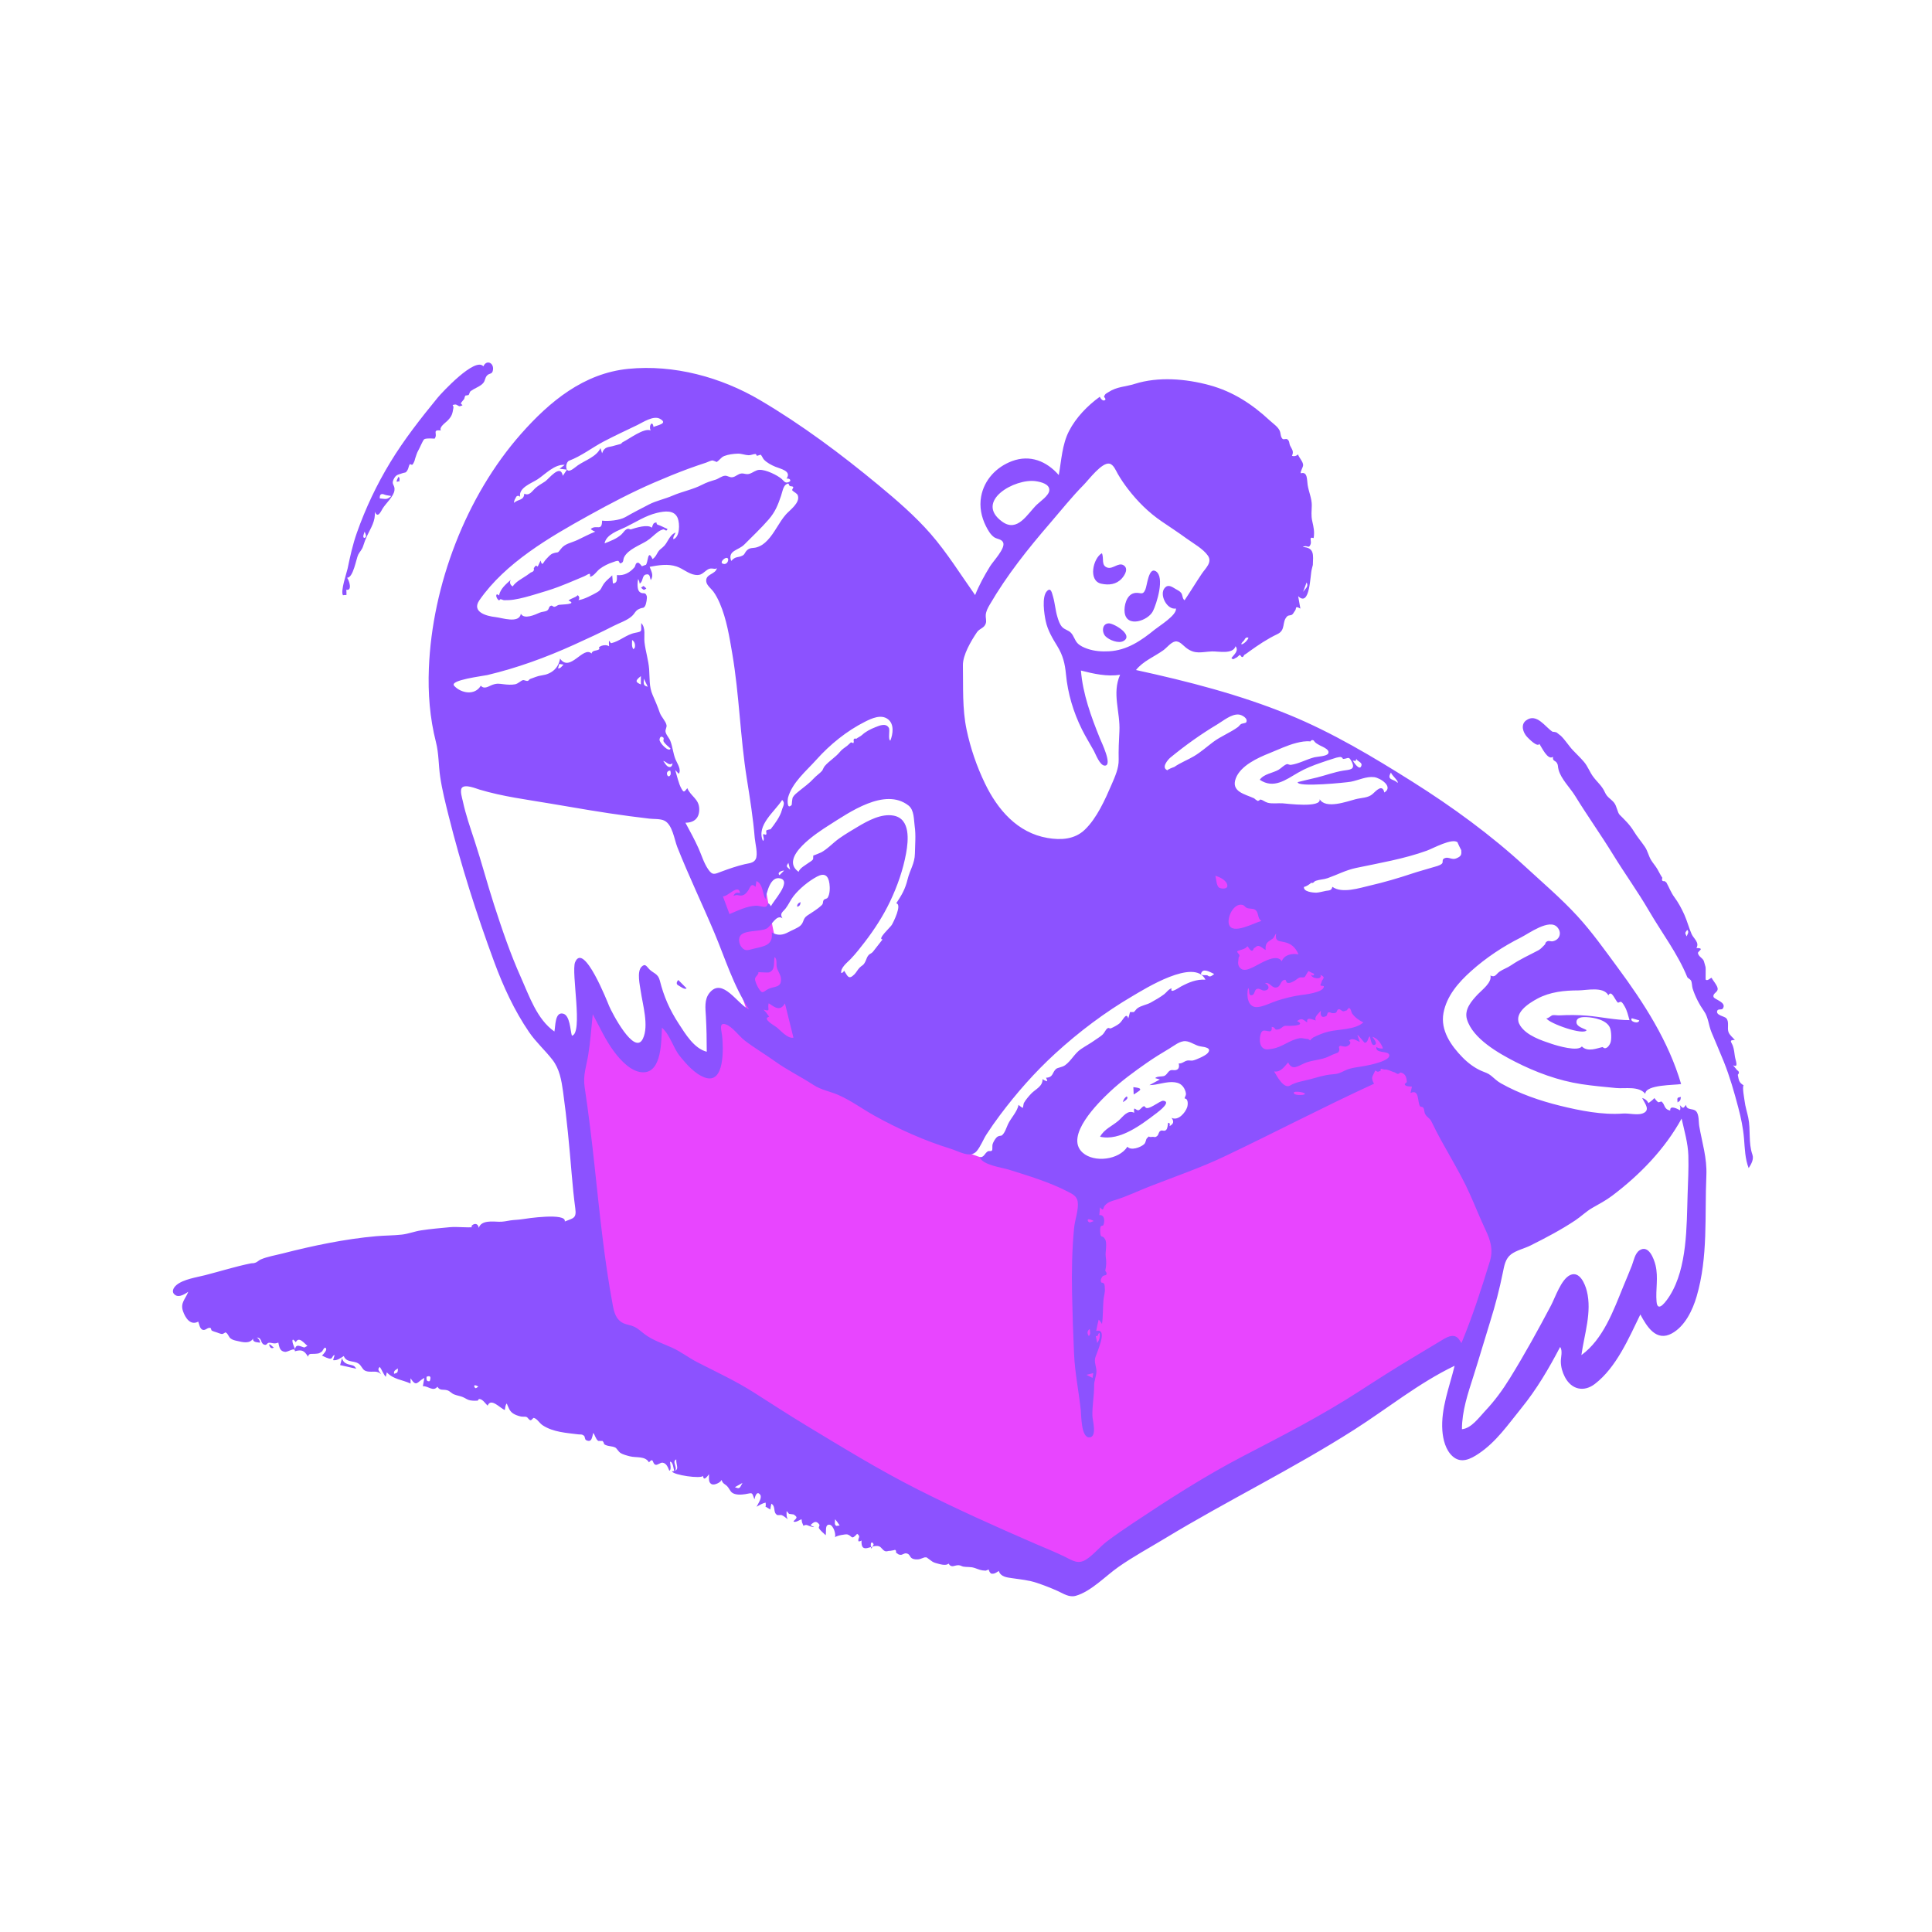<svg xmlns="http://www.w3.org/2000/svg" xmlns:xlink="http://www.w3.org/1999/xlink" version="1.1" width="1000" height="1000" viewBox="0 0 1000 1000" xml:space="preserve">
<desc>Created with Fabric.js 3.5.0</desc>
<defs>
</defs>
<rect x="0" y="0" width="100%" height="100%" fill="rgba(0,0,0,0)"/>
<g transform="matrix(0.981 0 0 0.981 498.574 506.46)" id="679286">
<g style="" vector-effect="non-scaling-stroke">
		<g transform="matrix(1 0 0 1 39.025 124.29)" id="Accent">
<path style="stroke: none; stroke-width: 1; stroke-dasharray: none; stroke-linecap: butt; stroke-dashoffset: 0; stroke-linejoin: miter; stroke-miterlimit: 4; is-custom-font: none; font-file-url: none; fill: rgb(232,69,255); fill-rule: evenodd; opacity: 1;" transform=" translate(-551.025, -508.29)" d="M 303.253 421.074 C 307.999 456.666 312.744 492.258 317.49 527.85 L 321.322 556.592 C 321.806 560.219 321.349 567.373 323.192 570.62 C 323.843 571.765 325.554 572.309 326.812 572.984 C 331.142 575.309 335.473 577.634 339.803 579.959 C 376.433 599.625 413.063 619.291 449.691 638.957 C 484.845 657.83 519.999 676.704 555.152 695.577 C 558.79 697.531 564.674 702.627 568.601 701.284 C 572.334 700.008 576.149 696.86 579.538 694.875 C 586.044 691.062 592.549 687.25 599.055 683.437 C 638.421 660.367 677.786 637.296 717.152 614.226 C 733.394 604.708 749.635 595.19 765.877 585.671 C 770.32 583.067 774.765 580.463 779.209 577.858 C 781.533 576.496 781.835 576.544 782.75 574.232 C 786.17 565.589 787.754 555.688 790.174 546.72 C 792.841 536.837 795.508 526.954 798.175 517.071 C 799.364 512.661 798.806 512.092 796.866 507.835 C 793.028 499.409 789.19 490.984 785.352 482.559 C 776.833 463.859 768.315 445.159 759.795 426.459 C 756.35 418.897 748.052 413.576 742.078 408.014 L 649.321 321.655 C 646.965 319.461 644.609 317.268 642.253 315.074 C 641.865 328.258 639.26 342.431 643.081 355.167 C 649.352 376.068 655.622 396.969 661.892 417.87 C 664.923 427.973 667.953 438.075 670.984 448.177 C 671.547 450.054 674.975 457.497 674.059 459.148 C 673.551 460.063 669.221 460.989 668.283 461.345 C 664.254 462.878 660.225 464.411 656.195 465.944 C 644.969 470.215 633.743 474.486 622.517 478.756 C 612.42 482.598 602.323 486.439 592.226 490.28 C 588.802 491.583 584.781 493.995 581.165 493.794 C 577.93 493.614 574.252 492.013 571.122 491.207 C 565.619 489.79 560.115 488.372 554.612 486.954 C 543.802 484.17 532.991 481.386 522.181 478.601 C 510.019 475.468 499.748 466.267 489.347 459.457 C 471.469 447.751 453.591 436.045 435.714 424.34 C 431.621 421.66 431.606 420.131 429.975 415.238 C 426.31 404.242 422.644 393.246 418.979 382.25 C 417.022 376.379 414.615 370.483 413.137 364.472 C 410.699 354.552 409.253 344.283 407.322 334.253 C 406.74 331.227 406.157 328.2 405.575 325.174 C 398.088 328.212 390.601 331.251 383.113 334.29 C 382.028 334.73 376.74 336.043 376.27 337.122 C 375.972 337.804 377.545 340.899 377.77 341.564 C 383.978 359.951 390.186 378.337 396.395 396.723 C 398.348 402.507 400.3 408.29 402.253 414.074 C 397.587 406.741 392.92 399.407 388.253 392.074 C 384.587 404.407 380.92 416.741 377.253 429.074 C 368.587 419.074 359.92 409.074 351.253 399.074 C 348.253 409.074 345.253 419.074 342.253 429.074 C 332.92 416.741 323.587 404.407 314.253 392.074 C 313.144 398.51 312.034 404.946 310.924 411.382 C 310.589 413.325 310.656 418.898 309.363 420.436 C 308.298 421.702 305.232 421.074 303.253 421.074" stroke-linecap="round"/>
</g>
		<g transform="matrix(1 0 0 1 -12.435 1.917)" id="ink-shape">
<path style="stroke: none; stroke-width: 1; stroke-dasharray: none; stroke-linecap: butt; stroke-dashoffset: 0; stroke-linejoin: miter; stroke-miterlimit: 4; is-custom-font: none; font-file-url: none; fill: rgb(140,82,255); fill-rule: evenodd; opacity: 1;" transform=" translate(-404.565, -326.917)" d="M 799.187 439.01 C 798.662 455.764 799.026 477.513 789.857 492.244 C 788.377 494.621 783.364 502.027 782.804 495.512 C 782.255 489.116 783.829 482.782 782.27 476.312 C 781.436 472.85 778.631 465.288 773.836 468.415 C 771.393 470.009 770.749 473.944 769.793 476.428 C 768.379 480.103 766.795 483.72 765.306 487.367 C 760.106 500.098 754.718 515.291 743.159 523.716 C 744.672 512.738 748.795 501.016 746.023 489.919 C 745.079 486.137 742.217 479.231 737.29 481.447 C 732.488 483.606 729.376 493.24 727.11 497.53 C 720.239 510.537 713.212 523.299 705.477 535.82 C 701.586 542.118 697.384 547.874 692.293 553.261 C 689.11 556.631 685.141 562.326 680.124 562.828 C 680.124 553.225 683.284 543.947 686.169 534.904 C 689.272 525.18 692.101 515.373 695.147 505.631 C 697.789 497.18 699.958 488.794 701.717 480.128 C 702.446 476.544 703.022 472.833 706.077 470.518 C 708.823 468.438 713.161 467.448 716.223 465.919 C 724.263 461.902 732.532 457.568 740.001 452.575 C 743.068 450.525 745.708 447.877 748.919 446.038 C 752.578 443.943 755.994 442.18 759.379 439.627 C 773.985 428.61 787.152 415.058 796.024 398.926 C 797.464 405.407 799.372 411.74 799.583 418.421 C 799.798 425.271 799.402 432.164 799.187 439.01 M 678.978 516.019 C 676.642 512.074 673.083 513.69 669.947 515.592 C 665.081 518.543 660.202 521.473 655.311 524.387 C 645.358 530.317 635.589 536.557 625.865 542.853 C 606.07 555.666 585.585 566.153 564.716 576.999 C 544.546 587.48 525.173 599.953 506.275 612.561 C 501.733 615.591 497.223 618.692 492.862 621.978 C 488.991 624.895 485.895 628.991 481.82 631.588 C 477.576 634.292 474.659 632.098 470.6 630.104 C 465.524 627.61 460.234 625.52 455.045 623.271 C 434.106 614.193 413.107 604.77 392.738 594.466 C 372.492 584.226 353.309 572.426 333.91 560.707 C 324.671 555.126 315.59 549.191 306.477 543.405 C 296.779 537.248 286.738 532.636 276.565 527.401 C 272.064 525.084 268.077 521.939 263.454 519.833 C 258.594 517.62 253.46 516.032 249.108 512.839 C 247.157 511.407 245.511 509.696 243.281 508.683 C 241.45 507.852 239.372 507.712 237.564 506.829 C 233.886 505.033 232.833 501.388 232.121 497.597 C 227.54 473.26 225.105 448.249 222.45 423.641 C 220.958 409.803 219.293 396.019 217.231 382.254 C 216.301 376.048 218.171 371.24 219.153 365.203 C 220.299 358.152 220.752 350.953 221.52 343.854 C 225.144 350.568 228.278 357.614 232.889 363.741 C 236.288 368.256 242.094 374.659 248.353 374.508 C 258.081 374.273 257.636 357.588 258.028 350.965 C 262.459 354.92 263.803 361.363 267.481 365.957 C 270.839 370.151 275.409 375.355 280.566 377.233 C 291.424 381.188 290.379 361.033 289.782 355.317 C 289.482 352.45 287.863 347.914 291.704 349.221 C 295.241 350.425 298.683 355.416 301.656 357.705 C 306.795 361.663 312.432 364.952 317.704 368.73 C 324.245 373.418 331.303 376.806 337.972 381.172 C 342.143 383.903 346.693 384.516 351.24 386.524 C 357.902 389.467 363.787 393.853 370.128 397.381 C 382.685 404.364 396.615 410.626 410.35 414.836 C 414.794 416.198 420.716 420.038 424.087 416.092 C 426.163 413.664 427.527 409.955 429.289 407.233 C 431.518 403.787 433.885 400.432 436.343 397.145 C 445.081 385.464 454.778 374.434 465.547 364.582 C 478.076 353.121 491.776 342.807 506.43 334.217 C 512.726 330.526 539.016 313.983 544.795 325.626 C 540.046 325.33 535.93 327.067 531.869 329.242 C 530.878 329.773 525.767 333.423 526.963 330.206 C 525.478 330.484 524.176 332.42 523.052 333.281 C 521.109 334.769 518.162 336.487 515.912 337.719 C 513.688 338.936 510.94 339.234 508.913 340.71 C 508.173 341.249 507.724 342.123 507.018 342.706 L 504.994 342.722 C 504.691 343.843 504.388 344.963 504.085 346.084 C 502.941 342.417 501.309 347.186 499.398 348.735 C 498.249 349.666 496.43 350.625 495.077 351.226 C 494.066 351.675 493.91 350.631 492.928 351.425 C 492.056 352.13 491.5 353.683 490.562 354.567 C 489.411 355.649 487.938 356.49 486.655 357.414 C 484.197 359.184 481.597 360.574 479.107 362.252 C 475.757 364.51 474 368.393 470.748 370.754 C 469.207 371.872 466.814 372.003 465.98 372.719 C 463.889 374.517 464.578 377.241 460.678 377.361 C 461.033 377.929 461.246 378.545 461.319 379.21 C 460.39 379.05 459.564 378.665 458.841 378.054 C 459.003 381.944 455.178 383.333 452.885 385.728 C 451.563 387.108 449.916 389.049 448.984 390.71 C 448.829 390.988 448.533 393.205 448.469 393.235 C 448.115 393.405 445.96 391.512 446.164 391.67 C 445.563 395.264 442.085 398.662 440.562 401.989 C 439.76 403.742 438.945 406.56 437.364 407.793 C 436.934 408.128 435.611 407.778 434.518 408.943 C 433.716 409.797 432.791 411.376 432.465 412.509 C 432.248 413.266 432.509 415.224 432.197 415.678 C 431.625 416.508 430.735 415.674 429.839 416.288 C 428.183 417.422 428.141 419.194 425.718 419.427 C 427.388 423.485 437.472 424.736 441.137 425.89 C 451.502 429.152 462.376 432.41 472.065 437.406 C 474.571 438.698 476.942 439.763 477.386 442.74 C 478.005 446.882 475.894 452.39 475.491 456.574 C 474.4 467.873 474.177 479.505 474.405 490.852 C 474.621 501.6 474.969 512.449 475.47 523.184 C 475.934 533.137 477.941 542.893 479.024 552.776 C 479.321 555.489 479.123 567.721 483.787 567.105 C 487.681 566.591 485.222 558.236 485.149 555.841 C 484.986 550.54 486.102 545.128 486.055 539.78 C 486.033 537.209 487.157 534.994 487.265 532.534 C 487.372 530.103 486.164 528.182 486.526 525.662 C 486.874 523.244 494.022 509.336 487.157 510.965 C 487.559 508.977 487.911 506.972 488.442 505.013 C 489.176 505.673 489.768 506.444 490.214 507.324 C 490.825 503.052 490.621 498.788 491 494.514 C 491.17 492.577 491.955 490.456 491.687 488.504 C 491.738 487.695 491.635 486.901 491.379 486.123 C 490.957 485.676 490.434 485.441 489.813 485.418 C 489.486 484.349 489.402 484.055 489.982 483.006 C 490.231 482.295 490.725 481.851 491.464 481.675 C 492.872 481.508 493.033 480.699 491.946 479.248 C 492.513 476.384 492.586 474.576 492.177 471.718 C 491.833 469.317 493.098 464.668 491.809 462.53 C 490.304 460.031 489.556 462.455 489.276 458.991 C 489.216 458.258 489.168 456.73 489.463 455.999 C 489.786 455.203 490.757 455.529 490.881 455.246 C 491.724 453.321 491.78 449.531 488.797 449.86 C 488.914 448.485 489.031 447.11 489.147 445.735 C 491.302 448.216 490.549 446.116 491.771 444.737 C 493.417 442.879 495.027 442.559 497.38 441.824 C 503.651 439.868 509.693 436.925 515.821 434.537 C 528.797 429.48 542.014 424.965 554.61 418.989 C 581.103 406.418 607.07 392.775 633.725 380.536 C 631.821 377.002 633.005 376.83 634.397 373.512 C 636.255 374.802 635.864 373.902 637.186 373.823 C 637.066 372.716 637.41 372.382 638.218 372.821 C 638.861 373.018 639.52 373.088 640.196 373.03 C 641.846 373.313 643.194 374.221 644.694 374.566 C 645.186 374.929 645.727 375.201 646.317 375.384 C 646.847 375.263 647.299 375.001 647.673 374.597 C 650.101 375.047 650.919 376.876 651.026 379.524 C 651.044 379.985 649.634 380.457 650.038 381.076 C 650.743 382.158 652.641 381.9 653.727 382.038 C 653.489 383.162 653.251 384.285 653.014 385.408 C 657.779 383.209 656.536 390.092 657.981 392.353 C 658.384 392.984 659.281 392.48 659.748 393.211 C 660.356 394.165 660.173 395.516 660.692 396.466 C 661.865 398.615 663.039 398.354 664.208 400.815 C 670.317 413.664 678.444 425.635 684.308 438.76 C 687.1 445.007 689.618 451.361 692.533 457.553 C 695.215 463.252 696.748 468.097 694.836 474.32 C 690.402 488.757 685.66 503.457 679.849 517.402 C 679.559 516.941 679.269 516.48 678.978 516.019 M 369.685 623.781 C 369.269 624.489 368.853 625.197 368.437 625.906 C 367.513 620.591 369.975 623.056 369.685 623.781 M 350.127 613.829 C 348.794 613.43 349.37 611.253 349.413 610.322 C 350.256 611.373 351.083 612.444 351.785 613.598 C 351.232 613.675 350.679 613.752 350.127 613.829 M 296.524 593.397 C 297.924 592.612 298.931 592.048 300.518 591.158 C 298.905 594.302 298.905 594.302 296.524 593.397 M 212.195 316.46 C 210.056 321.71 216.578 354.126 210.506 355.184 C 209.635 352.339 209.526 344.505 205.921 343.57 C 201.448 342.409 201.889 350.474 201.278 352.968 C 192.095 346.579 188.016 334.241 183.629 324.463 C 178.037 312 173.637 299.037 169.435 286.051 C 165.842 274.948 162.871 263.649 159.24 252.564 C 156.959 245.602 154.5 238.623 152.966 231.447 C 152.633 229.888 151.322 225.935 152.436 224.453 C 154.055 222.298 159.883 224.766 161.761 225.332 C 173.944 228.998 186.582 230.576 199.099 232.706 C 213.006 235.071 226.882 237.516 240.873 239.35 C 244.369 239.808 247.867 240.242 251.367 240.664 C 253.637 240.938 257.073 240.664 259.229 241.682 C 263.593 243.741 264.522 251.621 266.143 255.709 C 272.19 270.961 279.307 285.731 285.674 300.845 C 291.41 314.46 295.758 328.945 304.003 341.342 C 297.854 338.616 290.061 324.204 283.19 332.511 C 280.236 336.083 280.981 340.789 281.217 345.064 C 281.559 351.244 281.666 357.47 281.666 363.66 C 274.942 361.913 270.424 354.28 266.894 348.873 C 262.072 341.488 259.035 334.529 256.9 326.063 C 255.975 322.397 253.523 322.306 251.344 320.112 C 249.944 318.702 249.24 316.802 247.232 318.853 C 244.708 321.431 246.387 328.57 246.823 331.614 C 247.858 338.857 251.253 350.004 247.953 356.81 C 243.499 365.995 231.564 342.884 230.166 339.546 C 229.455 337.847 216.757 305.262 212.195 316.46 M 203.857 159.05 C 204.609 159.165 205.36 159.28 206.112 159.395 C 205.506 159.93 204.245 161.806 203.215 161.31 C 203.429 160.557 203.643 159.804 203.857 159.05 M 243.687 150.503 C 243.452 150.762 243.215 151.02 242.979 151.279 C 241.901 149.931 242.283 147.966 242.283 146.407 C 243.708 147.268 244.056 148.99 243.687 150.503 M 246.906 165.459 L 246.906 169.865 C 243.92 168.571 243.861 167.903 246.906 165.459 M 250.532 171.061 C 248.44 170.487 248.19 170.024 248.484 166.809 C 249.351 168.61 249.922 169.797 250.532 171.061 M 262.574 203.691 C 261.697 205.947 256.572 200.571 256.76 198.962 C 256.939 197.427 257.726 196.969 258.812 197.956 C 259.171 198.283 258.638 199.464 258.867 199.874 C 259.694 201.358 261.361 202.572 262.574 203.691 M 262.631 217.283 C 261.347 220.489 259.058 215.44 262.413 215.302 C 262.633 215.947 262.706 216.607 262.631 217.283 M 260.14 212.228 C 259.643 211.565 259.16 210.893 258.691 210.209 C 260.419 210.558 261.791 213.076 263.614 211.396 C 263.398 213.958 261.578 214.029 260.14 212.228 M 148.395 170.584 C 145.616 167.551 163.737 165.422 165.923 164.901 C 181.787 161.118 196.765 155.644 211.598 148.927 C 218.674 145.723 225.714 142.48 232.624 138.928 C 235.608 137.395 239.698 136.095 242.19 133.793 C 243.969 132.15 243.898 130.907 246.21 129.928 C 248.173 129.099 248.271 129.882 249.17 128.382 C 249.71 127.482 250.321 124.184 250.005 123.208 C 249.144 120.545 247.871 122.704 246.084 120.869 C 244.797 119.546 245.109 115.784 245.46 114.226 C 245.916 114.968 246.178 115.774 246.248 116.642 C 248.187 115.686 247.405 112.403 249.526 111.865 C 251.761 111.299 251.53 113.04 252.113 114.82 C 253.802 112.34 252.448 110.225 251.534 107.803 C 256.181 106.933 261.174 106.09 265.78 107.636 C 269.111 108.753 271.962 111.5 275.479 112.031 C 278.923 112.55 279.585 110.917 282.124 109.26 C 284.185 107.915 285.955 109.499 287.016 108.483 C 286.362 111.913 280.739 111.444 281.431 115.73 C 281.743 117.659 284.107 119.392 285.183 120.893 C 286.534 122.777 287.611 124.86 288.531 126.983 C 292.11 135.241 293.64 144.824 295.142 153.655 C 298.848 175.453 299.317 197.681 302.803 219.549 C 304.464 229.965 306.129 240.387 306.992 250.905 C 307.208 253.535 308.814 259.5 307.5 262.03 C 306.389 264.166 303.917 264.172 301.747 264.689 C 297.501 265.698 293.514 267.069 289.441 268.588 C 285.79 269.949 284.729 270.784 282.385 267.349 C 280.118 264.025 278.997 260.063 277.375 256.419 C 275.309 251.776 272.813 247.296 270.417 242.817 C 275.124 242.817 277.833 240.276 277.708 235.493 C 277.572 230.195 273.215 228.938 271.419 224.584 C 269.672 226.853 269.525 226.917 268.28 224.763 C 266.856 222.3 265.895 217.793 265.024 214.999 C 265.647 215.664 266.27 216.329 266.893 216.993 C 268.464 214.831 266.003 211.423 265.18 209.387 C 263.91 206.243 263.686 202.844 262.481 199.709 C 261.824 197.998 260.302 196.651 259.929 194.866 C 259.68 193.671 260.678 192.534 260.441 191.321 C 260.029 189.209 257.64 186.943 256.897 184.795 C 255.754 181.491 254.513 178.582 253.095 175.363 C 251.176 171.006 251.622 166.434 251.271 161.797 C 250.907 156.989 249.367 152.389 248.823 147.602 C 248.447 144.295 249.624 140.131 247.122 137.482 C 246.829 141.885 248.091 141.817 243.954 142.609 C 239.244 143.51 235.828 147.019 231.375 148.066 C 230.457 148.282 229.788 144.272 230.146 149.742 C 228.01 148.165 223.451 150.123 225.152 151.059 C 223.863 152.438 221.324 151.484 220.9 153.55 C 216.519 149.291 209.494 163.788 204.277 156.226 C 203.416 161.351 199.705 164.381 194.723 165.059 C 192.218 165.399 190.674 166.234 188.451 166.985 C 188 167.136 187.834 167.785 187.3 167.96 C 186.484 168.226 185.286 167.423 184.698 167.579 C 183.501 167.897 182.17 169.472 180.499 169.785 C 178.583 170.144 176.493 169.979 174.575 169.757 C 172.177 169.479 171.122 169.195 168.774 169.985 C 166.662 170.696 164.4 172.687 162.44 170.519 C 159.361 175.846 152.02 174.544 148.395 170.584 M 290.739 106.301 C 288.409 106.022 290.027 104.018 291.106 103.416 C 294.038 101.782 293.255 106.603 290.739 106.301 M 161.719 125.417 C 175.395 105.687 198.787 92.131 219.369 80.725 C 230.611 74.495 242.086 68.456 253.89 63.357 C 259.759 60.823 265.696 58.387 271.689 56.161 C 274.889 54.972 278.128 53.891 281.369 52.815 C 282.265 52.518 283.895 51.606 284.833 51.695 C 284.671 51.679 287.164 52.357 286.674 52.57 C 288.28 51.871 289.044 50.048 290.932 49.319 C 293.054 48.499 295.757 48.16 298.03 48.086 C 300.041 48.02 301.782 48.851 303.698 48.916 C 304.957 48.958 306.027 48.36 307.26 48.272 C 307.891 48.228 307.835 49.172 308.215 49.227 C 308.38 49.251 310.06 48.62 310.076 48.631 C 310.688 49.024 311.23 50.558 311.783 51.157 C 313.369 52.875 315.697 54.072 317.812 54.976 C 320.386 56.076 326.665 57.182 323.755 61.252 C 325.822 60.955 326.784 62.823 324.196 63.296 C 322.794 63.553 322.195 62.269 321.154 61.393 C 318.749 59.373 312.911 56.497 309.447 56.627 C 307.498 56.7 305.992 58.179 304.195 58.716 C 302.426 59.244 301.55 58.425 299.998 58.555 C 298.184 58.706 297.016 60.241 295.287 60.514 C 293.668 60.77 292.766 59.666 291.319 59.743 C 289.599 59.834 287.933 61.328 286.291 61.83 C 283.679 62.628 281.761 63.172 279.211 64.495 C 274.269 67.06 268.75 68.034 263.657 70.242 C 259.585 72.007 254.968 72.936 251.2 74.888 C 247.01 77.057 242.801 79.218 238.698 81.575 C 235.734 83.278 229.708 83.864 226.44 83.431 C 226.393 89.449 223.431 85.23 220.446 87.866 C 221.152 88.489 221.954 88.947 222.849 89.24 C 219.614 90.532 216.624 92.14 213.49 93.625 C 210.251 95.161 206.795 95.499 204.667 98.404 C 202.707 101.081 203.371 99.7 200.446 100.754 C 199.104 101.238 197.937 102.714 196.97 103.705 C 195.308 105.409 194.94 107.989 193.991 104.487 C 193.714 104.914 192.624 107.633 192.412 107.702 C 191.223 106.44 191.052 107.936 190.387 108.471 C 190.737 109.634 190.237 110.396 188.887 110.757 C 188.204 111.265 187.512 111.763 186.813 112.25 C 184.277 114.009 181.049 115.518 179.263 118.139 C 177.946 117.362 177.458 116.021 178.26 114.652 C 175.743 116.972 172.74 119.355 172.059 122.926 C 171.746 122.624 171.381 122.406 170.967 122.272 C 169.945 122.962 171.276 125.018 171.924 125.481 C 174.75 124.383 171.218 124.781 173.117 124.958 C 173.658 125.008 174.214 125.413 174.811 125.42 C 176.562 125.443 178.207 125.359 179.943 125.092 C 183.771 124.502 187.533 123.403 191.239 122.301 C 195.275 121.101 199.312 119.903 203.259 118.431 C 206.509 117.219 209.705 115.868 212.9 114.522 C 214.176 113.984 215.451 113.439 216.729 112.905 C 219.156 111.891 220.436 110.225 220.097 113.079 C 222.03 112.758 223.705 110.026 225.189 108.911 C 227.277 107.344 229.625 106.175 232.099 105.375 C 233.101 105.051 233.837 104.639 234.873 104.636 C 235.381 104.635 235.685 106.067 236.005 105.989 C 238.225 105.451 237.213 104.221 238.211 102.449 C 240.394 98.576 246.274 96.434 249.885 94.234 C 252.177 92.837 253.804 90.958 255.92 89.411 C 256.91 88.688 257.629 88.368 258.666 88.062 C 259.46 87.827 260.434 89.651 260.949 87.818 C 259.102 87.063 257.579 86.132 255.802 85.581 C 254.545 85.19 256.053 83.853 254.061 84.649 C 253.261 84.969 252.986 86.517 252.692 87.165 C 250.467 85.178 244.211 87.237 241.571 88.069 C 241.389 88.126 240.574 87.696 240.19 87.722 C 238.666 87.824 237.605 89.875 236.602 90.759 C 233.935 93.108 231.042 94.09 227.758 95.431 C 228.632 90.656 235.055 88.7 238.804 86.871 C 244.284 84.197 249.386 80.784 255.386 79.346 C 259.382 78.387 264.677 77.616 266.403 82.262 C 267.436 85.047 267.566 91.966 264.071 93.251 C 263.702 91.951 264.884 90.84 265.24 89.712 C 261.761 91.04 261.188 95.219 258.546 97.4 C 257.061 98.625 256.53 99.018 255.812 100.202 C 255.099 101.378 254.757 102.475 253.086 103.726 C 250.355 97.925 250.817 105.871 249.432 106.868 C 249.989 106.467 247.175 107.638 247.511 107.514 C 247.381 107.562 246.155 105.576 245.36 105.618 C 243.913 105.694 244.191 107.287 243.494 108.089 C 241.131 110.803 238.078 112.583 234.275 112.156 C 234.186 114.087 234.782 116.394 232.145 116.57 L 231.799 112.289 C 230.364 113.741 228.475 115.12 227.307 116.801 C 225.978 118.714 226.12 119.892 223.915 121.167 C 221.611 122.5 216.709 125.126 213.967 125.353 C 214.645 124.391 214.525 123.522 213.609 122.748 C 212.23 124.17 210.194 124.31 208.726 125.594 C 213.822 127.723 204.811 127.613 203.668 127.854 C 202.903 128.016 202.235 128.713 201.46 128.87 C 200.431 129.079 200.298 127.997 199.412 128.34 C 198.116 128.842 198.642 130.259 197.286 130.971 C 196.312 131.483 194.66 131.476 193.561 131.962 C 190.942 133.122 185.363 135.691 183.593 132.575 C 182.696 137.921 173.535 134.667 170.144 134.307 C 165.5 133.814 157.411 131.634 161.719 125.417 M 181.225 70.719 C 181.882 70.158 182.54 70.199 183.198 70.843 C 182.282 66.005 189.367 63.656 192.458 61.599 C 196.558 58.871 201.384 53.578 206.749 53.997 C 205.834 54.675 204.921 55.353 204.007 56.031 C 205.312 56.2 206.616 56.369 207.919 56.538 C 207.184 57.618 206.448 58.697 205.711 59.776 C 204.507 53.14 198.225 61.518 196.407 62.739 C 194.576 63.968 192.75 64.884 191.123 66.383 C 189.511 67.868 188.056 70.542 185.391 69.206 C 185.148 72.996 182.101 71.968 179.994 74.067 C 179.906 72.75 180.66 71.819 181.225 70.719 M 209.059 51.8 C 215.544 49.371 221.19 44.88 227.301 41.672 C 233.138 38.607 239.093 35.855 245.027 32.996 C 248.037 31.545 253.551 27.793 256.992 29.705 C 261.635 32.287 255.243 33.12 253.583 34.014 C 252.969 30.038 250.818 33.64 252.103 35.852 C 248.56 34.322 240.833 40.308 237.453 41.959 C 236.688 42.333 237.031 42.549 236.161 42.989 C 235.947 43.097 233.729 43.602 233.094 43.815 C 229.912 44.88 227.815 44.034 226.444 47.875 C 226.157 46.971 225.87 46.066 225.583 45.161 C 223.591 49.634 217.536 51.592 213.664 54.237 C 212.666 54.919 209.816 57.564 208.55 57.017 C 206.788 56.255 207.495 52.385 209.059 51.8 M 326.046 65.286 C 328.784 65.467 326.144 66.744 326.896 67.588 C 326.811 67.493 328.545 68.972 328.318 68.566 C 328.624 69.112 329.359 69.092 329.735 70.202 C 331.03 74.019 325.375 77.963 323.468 80.129 C 319.76 84.342 317.617 89.677 313.753 93.755 C 312.008 95.597 310.272 96.869 307.853 97.556 C 306.16 98.037 304.369 97.522 302.813 99.15 C 301.56 100.461 301.844 101.206 300.459 101.903 C 298.019 103.132 296.944 102.054 294.57 104.71 C 292.527 99.156 298.397 99.165 301.46 96.061 C 305.688 91.776 310.321 87.453 314.286 82.869 C 317.808 78.796 319.219 75.225 320.891 70.277 C 321.418 68.717 321.992 65.372 323.445 64.393 C 325.708 62.869 324.35 65.173 326.046 65.286 M 339.51 209.566 C 346.691 201.534 355.599 194.322 365.255 189.484 C 368.706 187.754 373.619 185.484 377.196 188.147 C 380.704 190.757 379.949 195.964 378.535 199.506 C 377.18 198.974 378.459 193.996 377.756 192.766 C 376.222 190.082 372.912 191.507 370.66 192.407 C 368.022 193.461 365.668 194.625 363.579 196.538 C 362.731 197.313 361.108 198.008 360.565 198.541 C 359.749 198.202 359.268 198.449 359.124 199.281 C 359.292 199.791 359.272 200.293 359.063 200.787 C 358.944 200.944 357.883 200.3 357.732 200.429 C 357.044 201.018 356.4 201.711 355.723 202.258 C 354.364 203.357 353.208 203.877 351.957 205.409 C 349.541 208.37 346.345 210.105 343.918 212.926 C 343.37 213.564 342.713 215.199 342.59 215.342 C 341.363 216.774 339.544 217.907 338.16 219.423 C 335.767 222.042 333.212 223.8 330.451 226.046 C 329.262 227.012 327.875 228.053 327.084 229.397 C 326.724 230.01 326.521 233.37 326.508 233.384 C 323.8 236.352 324.327 230.386 324.531 229.638 C 326.73 221.589 334.165 215.546 339.51 209.566 M 324.729 263.993 C 325.066 265.257 325.343 266.302 325.685 267.585 C 323.538 265.824 323.538 265.824 324.729 263.993 M 322.41 268.133 C 321.621 268.928 320.828 269.718 320.029 270.503 C 318.272 268.646 322.732 267.815 322.41 268.133 M 321.295 236.171 C 320.455 239.569 317.38 243.688 315.266 246.37 C 315.499 246.074 313.462 246.669 313.23 246.804 C 312.477 247.24 314.28 250.066 311.671 248.803 C 310.745 249.327 312.568 251.461 311.31 252.416 C 307.674 244.131 317.602 236.953 321.446 230.803 C 323.326 232.529 321.767 234.266 321.295 236.171 M 297.678 280.965 C 300.329 281.647 301.708 281.218 303.498 278.614 C 304.574 277.05 304.967 274.28 307.428 276.62 L 307.862 273.611 C 311.375 275.052 311.08 280.26 312.615 283.146 C 313.362 279.881 315.131 270.76 320.548 272.223 C 326.629 273.866 316.508 284.324 315.568 286.886 C 313.501 283.678 314.314 286.662 312.737 287.114 C 311.384 287.503 309.27 286.507 307.626 286.597 C 302.624 286.869 298.23 289.119 293.661 291.024 C 292.504 287.905 291.348 284.786 290.191 281.667 C 292.881 281.874 298.443 274.714 299.233 279.918 C 297.238 279.571 296.676 279.659 295.704 281.475 C 296.325 281.16 296.983 280.99 297.678 280.965 M 308.906 321.676 C 308.898 321.651 314.08 321.971 314.542 321.802 C 318.088 320.507 316.777 316.485 317.502 313.642 C 318.964 314.986 318.189 317.439 318.64 319.178 C 319.169 321.222 320.701 322.964 320.843 325.15 C 321.166 330.089 317.113 328.993 314.041 330.591 C 311.416 331.957 311.125 333.675 308.908 329.994 C 308.308 328.998 307.018 326.403 307.15 325.129 C 307.28 323.867 309.279 322.818 308.906 321.676 M 313.082 343.048 L 311.649 341.443 C 315.919 342.75 313.401 340.785 314.383 338.098 C 317.66 340.28 320.333 342.523 322.926 338.154 L 327.406 356.224 C 324.397 356.932 320.515 352.283 318.451 350.686 C 317.259 349.763 310.644 346.208 314.616 345.172 C 314.104 344.464 313.593 343.756 313.082 343.048 M 342.326 286.306 C 339.839 288.671 337.334 289.995 334.626 291.854 C 332.251 293.486 333.069 295.359 331.01 297.179 C 329.643 298.389 326.438 299.621 324.749 300.544 C 321.74 302.188 319.045 302.501 315.95 300.661 C 316.792 307.442 312.148 307.973 306.367 309.316 C 303.61 309.957 301.978 310.936 299.991 308.411 C 298.63 306.683 298.097 303.554 299.79 301.973 C 302.479 299.461 309.643 300.328 313.093 298.748 C 315.711 297.55 318.378 290.799 321.608 293.256 C 319.941 290.601 321.882 289.886 323.331 287.993 C 324.918 285.918 325.893 283.492 327.535 281.434 C 330.655 277.522 335.445 273.587 339.876 271.228 C 343.775 269.153 345.822 270.622 346.406 274.98 C 346.7 277.171 346.689 280.435 345.462 282.379 C 345.071 282.999 343.78 283.006 343.389 283.588 C 342.708 284.605 343.333 285.348 342.326 286.306 M 388.079 233.713 C 391.19 236.121 390.887 241.181 391.377 244.627 C 392.068 249.484 391.567 254.184 391.493 259.131 C 391.415 264.314 388.872 267.69 387.675 272.548 C 386.345 277.952 384.628 280.814 381.644 285.349 C 384.88 285.858 380.064 295.522 379.27 296.773 C 378.408 298.131 371.457 304.389 374.437 304.389 C 372.793 306.557 371.003 308.782 369.365 310.89 C 368.72 311.72 367.589 312.046 367.081 312.632 C 366.046 313.823 365.983 314.885 365.242 316.275 C 364.117 318.384 363.747 317.821 362.268 319.351 C 361.247 320.408 360.577 321.803 359.574 322.816 C 356.342 326.079 355.93 323.406 354.123 320.893 C 353.846 321.566 353.354 321.988 352.647 322.159 C 352.081 319.315 355.977 316.442 357.615 314.714 C 360.298 311.882 362.75 308.762 365.122 305.665 C 370.202 299.029 374.767 291.979 378.369 284.427 C 382.201 276.39 385.262 267.692 386.852 258.924 C 388.064 252.241 389.216 240.777 380.286 239.077 C 373.791 237.841 366.631 241.787 361.277 244.982 C 358.014 246.928 354.733 248.863 351.625 251.052 C 348.251 253.426 345.335 256.786 341.673 258.691 C 343.676 257.649 337.067 260.785 338.079 259.903 C 337.605 260.315 338.014 261.574 337.701 262.142 C 337.293 262.881 335.875 263.611 335.239 264.089 C 333.559 265.351 330.875 266.642 330.111 268.726 C 319.455 261.124 340.646 247.628 346.078 244.191 C 356.853 237.374 375.602 224.054 388.079 233.713 M 416.823 159.78 C 416.721 154.306 421.179 146.833 424.19 142.369 C 425.663 140.184 428.016 140.271 428.879 137.694 C 429.377 136.21 428.724 134.654 428.872 133.164 C 429.072 131.149 429.946 129.533 430.954 127.801 C 440.067 112.144 451.139 98.286 462.932 84.626 C 468.747 77.892 474.26 70.899 480.531 64.573 C 483.151 61.931 490.192 52.433 494.22 53.383 C 496.353 53.886 497.594 57.141 498.557 58.802 C 500.149 61.549 501.9 64.122 503.835 66.648 C 508.942 73.317 514.833 79.171 521.79 83.898 C 526.134 86.852 530.523 89.723 534.771 92.818 C 538.268 95.365 543.555 98.277 546.052 101.853 C 548.55 105.43 544.882 108.459 542.877 111.429 C 539.761 116.048 536.895 120.834 533.766 125.448 C 532.523 124.554 532.844 122.738 531.992 121.593 C 531.236 120.578 530.167 120.165 529.123 119.538 C 527.122 118.339 525.158 116.873 523.351 118.882 C 520.188 122.398 524.537 130.709 529.225 129.797 C 529.777 133.267 520.416 138.982 518.07 140.892 C 510.87 146.75 503.443 151.843 493.932 152.373 C 490.083 152.587 486.078 152.295 482.421 151.007 C 480.669 150.39 478.732 149.543 477.389 148.198 C 475.781 146.588 475.371 144.192 473.811 142.598 C 472.458 141.215 470.6 141.002 469.248 139.614 C 467.894 138.225 467.225 136.031 466.676 134.232 C 465.602 130.717 465.399 127.01 464.367 123.487 C 463.746 121.368 463.236 118.535 461.211 120.571 C 458.27 123.529 459.747 132.83 460.5 136.374 C 461.577 141.43 464.102 145.506 466.747 149.856 C 469.615 154.575 470.674 158.952 471.188 164.412 C 472.15 174.633 475.083 184.441 479.647 193.637 C 481.568 197.509 483.869 201.15 485.943 204.933 C 486.912 206.698 489.083 212.72 491.718 212.688 C 495.928 212.636 489.931 200.359 489.099 198.298 C 484.487 186.883 480.082 174.885 479.094 162.525 C 485.705 164.228 492.911 165.844 499.757 164.765 C 495.338 174.647 499.954 184.486 499.389 194.658 C 499.107 199.759 498.903 204.465 499.008 209.551 C 499.101 214.011 497.087 218.469 495.346 222.502 C 491.888 230.511 487.535 240.391 481.113 246.526 C 475.744 251.655 468.562 252.056 461.547 250.875 C 445.589 248.187 435.104 235.92 428.407 221.988 C 424.104 213.038 420.815 203.484 418.773 193.764 C 416.409 182.515 417.033 171.19 416.823 159.78 M 437.547 83.969 C 422.655 73.194 444.295 60.958 455.31 62.624 C 457.894 63.014 462.648 64.082 462.406 67.454 C 462.208 70.21 457.611 73.282 455.846 74.983 C 450.813 79.837 445.691 89.86 437.547 83.969 M 545.881 323.386 C 545.37 322.928 541.202 324.052 542.853 321.586 C 544.225 319.537 548.029 322.105 549.411 322.632 C 548.272 323.419 547.281 324.638 545.881 323.386 M 483.872 453.705 C 482.592 453.863 481.254 450.411 485.868 452.99 C 485.203 453.228 484.537 453.467 483.872 453.705 M 483.74 509.966 C 483.899 511.513 484.372 512.533 483.273 513.658 C 482.344 512.513 482.224 510.898 483.74 509.966 M 485.613 533.212 C 485.477 534.054 485.341 534.896 485.207 535.737 C 484.141 535.198 483.077 534.659 482.011 534.119 C 483.211 533.817 484.413 533.515 485.613 533.212 M 486.917 513.61 C 488.505 514.204 487.766 512.305 488.919 512.038 C 489.332 514.015 488.823 515.708 487.688 517.339 C 487.58 516.953 486.998 513.639 486.917 513.61 M 527.501 373.335 C 525.273 373.051 524.936 375.405 523.275 376.318 C 522.203 376.908 518.939 376.465 518.33 377.594 C 519.134 377.826 519.939 378.059 520.743 378.291 C 518.902 379.283 517.061 380.276 515.22 381.268 C 519.648 381.268 524.262 379.153 528.66 379.774 C 530.519 380.037 531.882 380.665 533.048 382.177 C 533.756 383.095 534.378 384.572 534.492 385.696 C 534.615 386.912 533.667 387.752 533.835 388.332 C 535.817 388.386 535.583 391.637 535.138 392.962 C 534.173 395.835 530.34 400.334 526.905 398.512 C 528.342 400.551 527.976 401.715 525.851 402.898 C 526.044 402.224 526.186 401.045 525.1 401.162 C 524.821 402.292 524.928 404.084 524.005 404.936 C 522.972 405.889 522.05 404.775 521.062 405.395 C 519.891 406.131 520.243 407.286 519.322 408.084 C 518.104 409.138 517.93 408.389 516.474 408.594 C 514.269 408.906 515.676 407.536 513.91 409.322 C 513.299 409.938 513.402 411.541 512.412 412.443 C 510.51 414.174 505.435 415.978 503.613 413.758 C 499.232 420.701 486.101 422.367 479.989 416.886 C 470.241 408.145 488.417 390.368 494.418 384.734 C 500.441 379.08 507.131 374.196 513.9 369.482 C 517.746 366.804 521.693 364.373 525.723 361.987 C 528.209 360.514 531.331 357.825 534.386 358.083 C 537.126 358.315 539.467 360.441 542.352 360.862 C 544.438 361.166 548.491 361.668 545.859 364.498 C 544.628 365.82 539.794 367.958 538.148 368.28 C 537.181 368.469 536.162 368.107 535.204 368.303 C 533.582 368.636 532.468 370.005 530.703 369.831 C 531.262 372.45 530.242 373.683 527.501 373.335 M 556.35 276.105 C 556.351 278.154 552.611 277.643 551.83 276.947 C 550.544 275.802 550.499 272.378 550.022 270.821 C 552.196 271.368 556.348 273.37 556.35 276.105 M 526.222 208.507 C 534.078 202.05 542.338 196.13 551.07 190.916 C 554.197 189.049 558.612 185.283 562.496 185.753 C 564.125 185.951 567.493 187.822 566.266 189.885 C 566.037 190.271 564.224 190.426 563.664 190.706 C 563.029 191.023 562.531 191.897 561.942 192.329 C 557.862 195.322 552.96 197.161 548.867 200.226 C 545.503 202.743 542.366 205.559 538.745 207.719 C 535.271 209.79 531.641 211.101 528.343 213.395 C 528.408 213.349 524.053 214.915 524.907 215.2 C 521.084 213.921 525.122 209.412 526.222 208.507 M 578.6 206.102 C 583.267 204.242 587.833 201.985 592.719 200.735 C 595.157 200.111 597.66 199.642 600.184 199.923 C 600.613 199.172 601.184 199.006 601.898 199.425 C 602.455 200.281 603.189 200.938 604.101 201.397 C 605.493 202.467 610.618 203.866 609.594 206.229 C 608.917 207.792 603.778 207.922 602.368 208.273 C 598.117 209.332 594.153 211.714 589.774 212.299 C 589.363 212.354 588.021 211.856 588.006 211.859 C 586.297 212.232 584.875 214.005 583.407 214.855 C 580.247 216.684 575.707 216.991 573.438 220.148 C 580.786 225.129 587.161 220.189 593.621 216.428 C 597.491 214.176 601.645 212.551 605.874 211.107 C 608.084 210.353 610.314 209.569 612.554 208.907 C 613.481 208.569 614.434 208.326 615.412 208.177 C 616.322 207.996 616.973 208.327 617.366 209.171 C 620.074 209.081 620.306 207.382 621.936 210.551 C 624.234 215.019 620.718 214.792 617.414 215.341 C 612.832 216.101 608.172 217.813 603.657 218.948 C 602.616 219.21 593.485 221.327 593.474 221.402 C 593.06 224.284 619.266 221.615 621.516 221.183 C 625.486 220.419 629.744 218.25 633.854 218.773 C 637.01 219.174 644.199 223.804 639.165 226.88 C 638.174 222.136 634.772 226.054 632.996 227.655 C 630.63 229.786 627.24 229.581 623.995 230.416 C 619.557 231.556 608.196 235.834 605.044 230.38 C 606.041 235.16 587.931 232.731 585.441 232.573 C 583.014 232.418 579.881 232.934 577.535 232.242 C 576.005 231.791 575.154 230.796 573.714 230.572 C 573.361 230.952 572.938 231.211 572.446 231.348 C 571.716 230.979 571.057 230.509 570.469 229.94 C 565.619 227.711 558.115 226.479 560.81 219.378 C 563.352 212.681 572.435 208.56 578.6 206.102 M 624.059 210.241 C 624.18 209.824 624.301 209.407 624.421 208.989 C 624.436 210.268 627.486 210.814 627.134 212.471 C 626.353 216.14 622.833 210.627 622.531 210.026 C 623.041 210.098 623.549 210.169 624.059 210.241 M 642.681 216.337 C 643.034 217.84 647.09 221.04 646.085 221.778 C 644.486 219.604 640.066 220.591 642.681 216.337 M 574.264 353.477 C 575.749 350.532 580.238 355.547 579.764 350.519 C 582.205 350.74 580.681 352.597 583.606 351.781 C 584.702 351.475 585.443 350.26 586.779 349.98 C 587.135 349.905 588.674 350.027 589.205 350.011 C 590.964 349.957 597.858 349.761 593.113 347.454 C 595.769 345.698 596.096 346.589 598.493 348.198 C 597.878 344.872 601.405 346.76 603.047 347.175 C 601.876 345.278 604.782 343.26 605.725 341.978 C 605.387 343.953 605.565 346.164 608.423 344.901 C 609.135 344.587 608.975 343.191 609.54 342.963 C 610.574 342.546 611.152 343.305 611.523 343.262 C 611.888 343.221 612.657 343.426 613.424 343.137 C 614.421 342.762 613.94 341.424 615.204 341.225 C 616.027 341.096 616.628 342.306 617.633 342.316 C 618.149 342.321 619.01 341.797 619.402 341.825 C 619.471 341.83 619.962 340.646 620.565 340.617 C 621.447 340.574 621.806 342.937 622.128 343.396 C 623.672 345.586 625.725 347.014 628.093 348.182 C 623.809 352.11 615.167 351.694 609.78 353.018 C 606.862 353.736 604.373 354.771 601.703 356.105 C 601.059 356.524 600.504 357.038 600.04 357.647 C 599.662 357.396 599.283 357.145 598.905 356.894 C 597.442 356.984 596.058 356.26 594.411 356.538 C 589.324 357.396 585.341 361.207 580.171 362.056 C 577.848 362.438 575.939 362.971 574.426 360.957 C 573.098 359.191 573.318 355.355 574.264 353.477 M 567.289 330.004 C 568.442 330.979 567.055 334.153 569.287 333.808 C 570.871 333.563 570.555 331.106 571.799 330.585 C 573.433 329.902 574.419 331.523 575.955 331.373 C 578.818 331.091 578.654 328.591 576.235 327.493 C 578.75 326.829 579.556 329.803 581.783 329.776 C 584.708 329.741 584.01 326.29 586.499 325.718 C 587.577 325.47 587.217 327.053 587.916 327.25 C 589.316 327.643 590.291 326.968 591.529 326.374 C 592.637 325.843 593.426 324.817 594.637 324.469 C 595.188 324.31 596.588 324.601 596.992 324.306 C 597.807 323.712 598.537 321.398 599.339 321.092 C 599.175 321.154 601.805 322.472 602.182 322.596 C 601.951 323.573 601.416 323.689 600.576 322.945 C 600.576 325.15 606.704 325.837 605.447 323.112 C 608.761 324.484 606.293 325.19 605.962 327.105 C 605.83 327.875 605.382 327.854 605.515 328.668 C 605.576 329.043 607.313 328.72 607.292 329.231 C 607.145 332.522 596.656 333.534 594.669 333.824 C 590.555 334.425 586.662 335.436 582.696 336.681 C 579.743 337.608 574.653 340.263 571.511 340.098 C 566.992 339.861 566.403 333.965 567.289 330.004 M 557.192 296.422 C 556.09 292.761 559.625 285.199 564.229 286.144 C 565.361 286.376 565.64 287.314 566.518 287.73 C 567.744 288.312 569.738 288.006 570.801 288.607 C 573.184 289.956 571.983 293.393 574.371 294.635 C 570.601 295.549 558.943 302.241 557.192 296.422 M 561.555 310.646 C 563.179 309.773 565.812 309.661 566.919 307.982 C 567.471 308.364 568.514 310.683 569.503 310.328 C 569.965 310.163 570.442 308.906 570.409 308.907 C 571.29 308.882 571.465 307.689 572.812 307.823 C 574.048 307.947 575.432 309.433 576.533 309.987 C 576.344 306.303 577.288 305.951 580.275 303.979 C 580.93 303.547 581.477 301.925 582.081 301.269 C 581.503 305.135 582.96 305.156 586.047 305.737 C 589.917 306.465 592.328 308.543 593.879 312.282 C 590.581 311.639 586.327 312.413 585.027 315.958 C 582.395 311.149 572.829 317.785 569.734 319.144 C 567.437 320.153 564.765 321.509 562.839 319.158 C 561.483 317.502 562.26 315.51 562.289 314.039 C 562.297 313.577 562.774 313.55 562.73 312.862 C 562.674 311.984 561.531 311.633 561.555 310.646 M 596.765 386.267 C 595.894 386.597 591.411 386.782 591.382 385.297 C 591.358 383.985 599.294 385.307 596.765 386.267 M 589.483 381.463 C 586.091 383.554 582.296 376.186 581.049 374.064 C 584.607 374.519 586.344 371.543 588.44 369.281 C 590.434 373.65 593.462 371.341 596.647 369.882 C 600.403 368.161 604.519 368.148 608.367 366.767 C 609.568 366.336 610.675 365.695 611.847 365.202 C 612.791 364.849 613.732 364.487 614.669 364.116 C 615.334 363.516 615.571 362.777 615.377 361.901 C 615.062 361.165 615.277 360.7 616.022 360.508 C 616.908 360.772 617.812 360.926 618.736 360.967 C 620.219 360.673 622.35 359.274 620.56 357.766 C 622.478 356.024 624.399 357.756 626.246 358.519 C 625.807 357.268 625.37 356.017 624.931 354.766 C 625.847 355.155 628.567 358.955 628.844 358.934 C 630.602 358.802 630.419 356.443 631.429 355.491 C 632.012 356.21 632.179 361.571 634.471 359.765 C 635.451 358.993 633.341 356.363 632.821 355.764 C 635.443 356.356 637.732 359.486 638.441 361.916 C 637.196 362.096 636.045 361.846 634.988 361.164 C 634.312 364.548 640.576 363.177 641.59 364.945 C 643.576 368.406 630.658 370.81 628.975 371.131 C 625.607 371.773 621.632 372.012 618.545 373.505 C 615.587 374.934 614.887 375.343 611.431 375.611 C 607.486 375.917 603.637 377.217 599.821 378.229 C 596.508 379.107 592.42 379.653 589.483 381.463 M 661.583 257.572 C 664.698 256.451 675.19 250.634 677.861 253.221 C 677.579 252.947 679.787 257.509 679.764 257.222 C 679.954 259.595 679.896 260.55 676.975 261.687 C 674.883 262.501 673.061 260.771 671.179 261.458 C 669.112 262.213 670.558 263.549 669.494 264.482 C 668.328 265.505 666.08 265.947 664.629 266.395 C 661.077 267.492 657.497 268.409 653.962 269.591 C 646.769 271.996 639.152 274.234 631.76 275.935 C 626.236 277.206 616.86 280.365 611.77 276.634 C 611.273 278.755 610.059 278.465 608.373 278.774 C 607.05 279.016 604.658 279.671 603.482 279.705 C 601.525 279.762 596.084 279.249 596.833 276.504 C 596.627 277.26 601.065 274.672 600.297 274.511 C 602.182 274.908 601.571 273.959 603.115 273.431 C 605.132 272.742 607.24 272.779 609.299 272.049 C 614.49 270.209 618.844 267.821 624.323 266.668 C 636.838 264.035 649.509 261.917 661.583 257.572 M 159.886 541.164 C 158.872 541.191 158.083 538.31 161.168 540.367 C 160.741 540.633 160.314 540.898 159.886 541.164 M 135.516 537.436 C 134.137 537.789 133.587 537.019 133.868 535.128 C 135.791 534.368 136.34 535.137 135.516 537.436 M 116.702 533.577 C 116.349 531.891 117.599 531.511 118.732 530.754 C 118.618 532.988 118.618 532.988 116.702 533.577 M 69.364 519.703 C 67.457 519.284 64.916 517.419 64.479 520.55 C 64.16 519.825 62.532 516.415 63.231 515.626 C 63.596 515.213 64.978 517.123 64.831 516.934 C 66.5 513.558 69.377 517.632 70.985 518.837 C 70.445 519.126 69.904 519.415 69.364 519.703 M 565.18 146.607 C 565.838 145.215 566.615 144.773 567.507 145.282 C 566.105 148.538 561.357 150.303 565.18 146.607 M 598.17 116.043 C 599.346 118.248 597.577 119.18 596.314 121.013 C 597.053 119.036 597.565 117.666 598.17 116.043 M 741.549 331.287 C 745.791 331.286 754.827 329.047 757.385 333.896 C 759.078 330.601 761.002 336.78 762.471 337.771 C 762.636 337.883 763.694 337.074 764.186 337.372 C 764.928 337.821 765.568 339.044 765.993 339.771 C 767.274 341.963 767.825 344.569 768.535 346.981 C 761.126 346.981 753.529 345.256 746.126 344.629 C 741.267 344.217 736.503 344.205 731.637 344.467 C 730.67 344.519 728.75 344.2 727.923 344.382 C 727.083 344.567 725.56 346.278 724.634 346.003 C 726.073 348.704 744.502 355.243 745.908 352.252 C 744.242 351.244 740.542 350.47 740.545 348.034 C 740.548 345.305 744.016 345.31 745.854 345.39 C 749.874 345.566 756.606 346.904 758.254 351.084 C 758.96 352.876 759.177 357.388 758.401 359.118 C 757.9 360.235 757.052 361.578 755.708 361.805 C 755.157 361.898 754.363 361.165 754.279 361.183 C 751.521 361.768 746.416 363.983 743.408 360.86 C 741.239 363.667 730.791 360.601 727.592 359.542 C 721.998 357.69 714.295 355.147 710.897 349.927 C 706.755 343.565 715.176 338.188 720.011 335.602 C 726.62 332.068 734.171 331.29 741.549 331.287 M 769.78 345.997 C 771.081 346.364 772.381 346.732 773.681 347.099 C 773.333 349.379 768.203 347.575 769.78 345.997 M 809.089 428.874 C 809.489 419.739 806.848 411.694 805.323 402.859 C 804.945 400.669 805.331 396.84 803.667 395.039 C 802.078 393.317 798.531 394.717 798.39 391.673 C 796.825 393.506 796.983 393.889 795.054 391.781 C 795.406 392.685 795.457 393.604 795.207 394.54 C 794.01 393.854 789.672 391.576 790.037 394.691 C 786.47 393.902 787.503 391.671 785.468 389.968 C 785.179 389.726 784.018 390.585 783.565 390.219 C 782.747 389.556 782.342 388.954 781.652 388.1 C 780.775 389.16 779.581 389.926 778.509 390.764 C 777.886 389.407 776.673 388.411 775.215 388.081 C 776.578 390.933 779.948 394.627 775.326 396.25 C 772.567 397.218 768.048 396.031 765.126 396.257 C 754.296 397.097 742.434 394.736 731.963 392.156 C 721.206 389.506 710.328 385.765 700.654 380.297 C 698.592 379.131 697.293 377.751 695.517 376.305 C 693.791 374.899 692.536 374.677 690.461 373.778 C 686.726 372.16 683.31 369.565 680.469 366.673 C 674.36 360.454 668.684 352.321 670.385 343.216 C 672.081 334.141 678.319 327.049 684.994 321.073 C 692.877 314.015 701.778 308.122 711.224 303.371 C 715.448 301.248 726.252 293.27 730.425 297.938 C 733.092 300.92 731.592 304.725 727.948 305.388 C 727.049 305.552 726.11 304.949 725.201 305.362 C 723.891 305.958 724.352 306.662 723.811 307.159 C 722.872 308.022 721.874 309.368 720.471 310.116 C 715.574 312.727 710.84 314.796 706.159 317.976 C 704.001 319.441 701.924 320.071 700.022 321.35 C 698.13 322.621 697.7 324.725 695.156 323.427 C 696.062 327.127 690.622 331.089 688.49 333.356 C 685.187 336.866 681.227 341.346 682.768 346.539 C 685.785 356.705 699.416 364.426 708.139 368.895 C 719.025 374.471 731.03 378.91 743.151 380.747 C 749.177 381.66 755.405 382.224 761.476 382.803 C 766.203 383.254 773.457 381.603 776.858 385.86 C 776.963 380.896 792.467 381.334 795.767 380.699 C 789.151 358.084 776.16 337.977 762.272 319.191 C 755.456 309.969 748.762 300.485 740.993 292.031 C 732.487 282.776 722.769 274.505 713.536 265.989 C 695.426 249.286 674.944 234.379 654.102 221.247 C 633.308 208.146 611.773 195.252 588.992 185.911 C 562.973 175.243 535.58 168.226 508.157 162.25 C 511.877 157.51 517.928 155.198 522.691 151.73 C 524.359 150.516 526.613 147.602 528.779 147.204 C 531.125 146.772 532.972 149.296 534.642 150.563 C 539.435 154.199 542.75 152.655 548.24 152.436 C 551.525 152.305 559.304 154.134 560.689 149.691 C 562.531 152.143 559.86 154.109 558.493 155.907 C 559.488 157.295 560.29 155.855 561.273 155.638 C 561.576 155.387 561.878 155.135 562.181 154.884 C 562.669 154.178 563.109 154.174 563.5 154.87 C 564.086 155.752 564.676 155.557 565.27 154.284 C 565.433 154.182 565.595 154.079 565.758 153.977 C 566.468 153.599 567.153 153.001 567.813 152.53 C 572.802 148.965 577.248 145.928 582.755 143.302 C 587.38 141.098 584.893 136.881 587.942 133.903 C 588.632 133.229 589.793 133.567 590.531 132.996 C 591.253 132.435 591.362 131.799 591.889 131.198 C 593.156 129.753 591.648 128.076 594.88 129.845 L 593.714 123.284 C 600.051 129.432 600.026 111.74 600.892 109.122 C 600.778 109.468 601.461 106.789 601.46 106.812 C 601.646 101.503 602.371 97.655 596.153 97.347 C 598.507 95.866 599.227 98.758 600.314 95.764 C 600.858 94.264 599.159 91.686 601.867 92.653 C 602.438 89.465 601.874 86.885 601.164 83.787 C 600.436 80.616 600.864 78.5 600.897 75.329 C 600.934 71.732 599.25 68.117 598.711 64.575 C 598.289 61.801 598.724 57.426 595.138 58.445 C 594.634 57.656 596.405 55.229 596.333 54.029 C 596.221 52.165 594.198 50.271 593.625 48.481 C 592.782 49.351 591.594 49.641 590.447 49.248 C 591.524 46.816 590.513 45.999 589.482 43.902 C 588.891 42.701 589.248 41.375 587.983 40.514 C 587.258 40.02 586.022 40.852 585.454 40.273 C 584.236 39.033 584.686 37.388 583.848 35.754 C 582.797 33.705 580.396 32.14 578.742 30.602 C 569.441 21.957 559.339 15.35 546.967 11.972 C 534.486 8.564 519.935 7.343 507.496 11.274 C 502.524 12.845 498.11 12.684 493.635 15.618 C 492.184 16.57 492.028 16.315 491.291 17.902 C 491.121 18.272 492.666 19.257 491.72 19.862 C 490.692 20.519 489.557 19.183 489.033 18.074 C 482.559 22.76 476.493 29.007 472.806 36.17 C 469.142 43.288 468.806 51.65 467.407 59.385 C 460.954 52.013 452.226 48.479 442.737 52.023 C 434.466 55.111 428.057 61.899 426.439 70.693 C 425.452 76.054 426.53 81.483 428.965 86.32 C 430.018 88.41 431.293 90.724 433.229 92.131 C 434.76 93.243 437.382 93.087 438.103 95.093 C 439.208 98.166 432.826 104.803 431.169 107.493 C 428.172 112.361 425.387 117.388 423.267 122.705 C 415.666 111.968 408.39 100.241 399.747 90.341 C 391.59 80.997 381.866 72.617 372.329 64.719 C 352.535 48.327 331.953 32.927 309.811 19.868 C 289.194 7.708 264.29 0.957 240.262 3.344 C 216.785 5.677 198.811 20.525 183.686 37.65 C 154.604 70.577 136.792 117.508 135.052 161.339 C 134.529 174.506 135.532 187.501 138.784 200.272 C 140.333 206.353 140.108 212.334 141.008 218.493 C 142.024 225.441 143.781 232.364 145.48 239.17 C 151.952 265.097 160.198 291.004 169.451 316.072 C 174.262 329.108 180.083 341.852 187.958 353.347 C 191.595 358.657 196.307 362.811 200.221 367.853 C 204.018 372.743 205.021 378.745 205.856 384.745 C 207.858 399.132 209.186 413.58 210.39 428.051 C 210.901 434.184 211.498 440.263 212.31 446.353 C 213.018 451.663 211.237 451.402 206.77 453.205 C 207.676 448.434 186.334 451.68 184.319 452.006 C 182.126 452.36 179.804 452.365 178.077 452.647 C 176.146 452.961 174.256 453.416 172.032 453.352 C 168.763 453.258 162.642 452.423 161.394 456.596 C 160.535 451.758 154.861 457.048 159.059 456.15 C 154.75 456.632 150.353 455.83 145.992 456.236 C 140.994 456.7 135.953 457.142 130.99 457.894 C 127.535 458.417 124.238 459.748 120.777 460.134 C 116.348 460.629 111.726 460.583 107.254 460.977 C 90.759 462.432 73.662 466.03 57.628 470.15 C 53.996 471.083 49.823 471.746 46.353 473.244 C 45.424 473.644 44.588 474.54 43.698 474.884 C 42.206 475.46 42.41 475.062 41.085 475.326 C 33.146 476.913 24.956 479.505 17.018 481.539 C 12.615 482.668 5.453 483.686 1.861 486.759 C 0.251 488.135 -1.156 490.576 1.424 492.14 C 3.485 493.389 6.427 491.395 8.095 490.317 C 6.609 494.19 3.806 496.12 5.32 500.526 C 6.515 504.008 9.213 508.299 13.364 506.053 C 13.92 507.346 14.145 509.918 15.782 510.393 C 17.253 510.82 18.318 508.956 19.759 509.395 C 20.275 509.552 20.079 510.527 20.541 510.782 C 21.337 511.22 22.144 511.406 23.056 511.715 C 23.84 511.981 25.102 512.527 25.92 512.585 C 26.439 512.622 27.662 511.734 27.658 511.734 C 28.85 511.915 29.491 514.196 30.349 514.855 C 31.463 515.711 32.383 515.906 33.778 516.216 C 36.678 516.86 40.416 517.964 42.33 514.995 C 41.892 517.115 44.775 516.907 46.047 517.176 C 45.906 516.059 45.289 515.036 44.337 514.423 C 47.181 514.611 46.028 517.438 48.13 518.185 C 49.628 518.716 49.458 517.366 50.604 517.216 C 52.114 517.019 53.26 518.115 55.618 517.104 C 56.129 519.375 56.316 521.665 59.105 522.004 C 60.742 522.203 64.559 519.247 64.343 521.707 C 68 520.635 69.388 521.36 71.299 524.583 C 71.622 522.604 73.185 523.178 74.619 523.056 C 76.892 522.862 76.95 523.045 78.712 521.758 C 78.873 521.641 80.259 518.466 80.875 520.439 C 81.152 521.323 79.321 523.403 78.643 523.932 C 79.485 524.358 82.244 525.849 83.305 525.575 C 84.223 525.338 84.226 523.769 85.329 523.688 C 85.059 524.59 84.79 525.493 84.519 526.395 C 86.665 526.707 88.458 525.271 90.153 524.219 C 91.769 528.305 96.388 526.003 98.9 529.078 C 100.229 530.705 100.291 531.941 102.823 532.366 C 105.414 532.801 107.677 531.664 109.879 533.801 C 109.181 532.475 107.442 531.375 109.17 529.95 C 110.346 531.619 110.953 533.629 112.309 535.181 C 112.496 534.392 112.683 533.603 112.87 532.813 C 116.405 536.594 120.855 536.627 125.383 538.723 L 125.383 535.956 C 128.625 540.904 128.798 537.773 132.671 535.752 C 132.408 537.207 132.144 538.662 131.881 540.116 C 134.668 539.906 137.272 543.208 139.56 540.403 C 140.942 542.721 142.617 541.58 144.882 542.316 C 146.17 542.735 147.129 544.003 148.382 544.462 C 150.261 545.15 150.822 545.118 152.591 545.717 C 154.164 546.249 155.058 547.285 157.027 547.617 C 158.306 547.833 159.466 547.817 160.69 547.758 C 161.163 547.735 161.007 546.671 162.058 546.919 C 163.683 547.304 164.893 549.342 166.063 550.387 C 167.823 545.963 172.751 551.889 175.133 552.678 C 175.361 551.544 175.32 550.177 176.141 549.245 C 177.105 551.357 177.473 553.132 179.474 554.492 C 180.629 555.277 182.325 555.839 183.659 556.126 C 184.502 556.307 186.034 556.09 186.564 556.35 C 187.468 556.793 187.801 557.976 188.714 558.087 C 189.251 558.152 190.047 556.739 190.449 556.849 C 192.289 557.351 193.311 559.586 195.169 560.795 C 200.698 564.392 207.656 564.741 213.816 565.53 C 215.362 565.727 215.586 565.305 216.842 566.212 C 217.512 566.697 217.208 568.171 218.032 568.584 C 221.137 570.14 221.139 566.82 221.79 564.757 C 222.817 566.112 222.994 567.901 224.399 568.979 C 225.166 568.957 225.934 568.974 226.7 569.031 C 227.132 569.524 227.416 570.093 227.548 570.738 C 229.408 571.994 231.515 571.557 233.436 572.5 C 234.066 572.809 235.182 574.678 235.958 575.215 C 237.347 576.177 239.495 576.691 241.082 577.109 C 244.41 577.985 249.182 576.821 251.162 580.296 C 253.791 577.478 252.774 580.843 254.559 581.55 C 255.613 581.967 257.198 580.308 258.367 580.473 C 260.472 580.769 261.23 583.048 261.904 584.705 C 263.186 584.419 262.306 580.792 262.27 579.997 C 263.863 579.809 264.217 584.004 264.492 584.926 C 267.007 583.715 262.879 579.946 265.583 578.737 C 265.335 581.948 267.894 584.592 263.324 585.052 C 263.955 586.986 278.695 589.134 279.719 587.427 C 279.946 590.583 282.066 587.635 282.848 586.555 C 282.936 588.396 282.309 591.009 284.375 591.865 C 285.779 592.446 288.945 590.943 289.496 589.567 C 290.125 591.669 291.179 591.601 292.489 592.936 C 293.389 593.853 293.982 595.443 294.926 596.211 C 296.663 597.624 299.894 597.408 301.918 597.092 C 305.878 596.474 305.41 595.715 306.821 599.831 C 307.14 598.269 308.14 595.002 309.884 597.431 C 310.994 598.974 308.631 602.375 307.948 603.73 C 309.474 602.892 310.989 601.898 312.725 601.537 C 312.822 602.072 312.911 603.207 312.655 603.702 C 312.707 603.602 314.559 604.844 315.246 605.188 C 315.081 605.105 315.789 602.013 315.769 602.114 C 318.212 603.622 316.517 606.505 318.681 607.992 C 319.24 608.377 320.552 607.928 321.228 608.162 C 322.405 608.57 323.423 609.673 324.469 610.318 C 323.634 609.198 323.754 607.318 323.811 606.025 C 324.343 606.319 324.723 607.419 325.26 607.506 C 325.463 607.539 327.568 607.818 327.554 607.808 C 329.745 609.342 329.294 609.535 327.413 611.38 C 328.085 612.436 330.894 610.601 331.654 610.296 C 331.813 610.709 331.854 612.209 332.153 612.477 C 332.334 612.921 332.516 613.365 332.698 613.809 C 333.259 613.391 333.861 613.251 334.503 613.39 C 334.909 613.531 338.078 614.82 338.293 614.379 C 337.6 614.155 336.971 613.811 336.409 613.348 C 338.238 611.704 339.441 610.83 341.126 613.204 C 341.338 613.503 340.609 614.577 340.825 614.967 C 341.63 616.419 343.284 617.574 344.407 618.757 C 344.872 617.124 343.79 613.035 346.372 613.184 C 348.435 613.302 350.004 618.3 349.29 619.854 C 350.11 618.957 355.006 618.066 355.93 618.346 C 358.543 619.138 357.81 621.554 361.025 618.014 C 363.217 619.527 361.285 620.1 361.68 621.944 C 362.259 622.065 362.807 621.922 363.326 621.515 C 362.938 629.352 368.721 623.364 372.476 624.561 C 373.95 625.031 374.327 626.704 375.909 627.193 C 376.746 627.451 377.677 626.84 378.491 626.989 C 379.143 626.896 379.791 626.781 380.435 626.644 C 381.251 626.235 381.634 626.692 381.584 628.016 C 382.896 628.696 382.4 628.962 383.934 629.094 C 384.922 629.18 385.831 628.152 386.954 628.327 C 388.891 628.631 388.635 630.118 389.873 630.895 C 390.987 631.595 392.243 631.572 393.615 631.437 C 394.314 631.368 396.277 630.467 396.513 630.464 C 397.979 630.444 397.184 630.132 398.944 631.391 C 400.314 632.373 400.889 633.009 402.571 633.461 C 404.5 633.978 407.922 635.109 409.22 633.715 C 410.973 636.343 412.346 634.414 414.66 634.588 C 415.844 634.678 416.032 635.139 417.086 635.323 C 418.794 635.621 420.925 635.363 422.742 635.946 C 425.605 636.866 425.928 637.328 428.854 637.452 C 429.382 637.246 429.91 637.039 430.437 636.833 C 430.595 637.714 431.01 638.433 431.683 638.99 C 433.32 639.333 434.395 638.507 435.745 637.602 C 436.751 640.735 440.015 641.009 442.807 641.421 C 447.312 642.086 451.62 642.449 455.964 643.93 C 459.633 645.18 463.309 646.584 466.838 648.185 C 469.944 649.594 472.875 651.701 476.389 650.712 C 484.351 648.47 492.067 640.297 498.728 635.604 C 506.618 630.046 515.127 625.466 523.371 620.469 C 556.191 600.575 590.864 583.746 623.224 563.112 C 640.891 551.847 657.284 538.462 676.257 529.348 C 673.556 540.509 668.958 551.839 669.789 563.524 C 670.123 568.233 671.51 573.796 675.162 577.083 C 679.677 581.148 684.706 578.56 689.024 575.656 C 698.277 569.435 704.447 560.357 711.372 551.833 C 719.563 541.749 725.916 530.915 731.931 519.422 C 733.372 521.445 732.276 524.834 732.297 527.077 C 732.325 529.939 733.097 532.697 734.424 535.252 C 737.85 541.846 744.37 543.445 750.261 538.927 C 761.599 530.232 768.179 514.747 774.254 502.277 C 777.719 508.723 782.637 516.837 790.958 512.233 C 797.824 508.434 801.858 499.945 803.958 492.755 C 810.09 471.767 808.147 450.388 809.089 428.874" stroke-linecap="round"/>
</g>
		<g transform="matrix(1 0 0 1 355.932 -18.651)" id="ink-shape">
<path style="stroke: none; stroke-width: 1; stroke-dasharray: none; stroke-linecap: butt; stroke-dashoffset: 0; stroke-linejoin: miter; stroke-miterlimit: 4; is-custom-font: none; font-file-url: none; fill: rgb(140,82,255); fill-rule: evenodd; opacity: 1;" transform=" translate(-772.932, -306.35)" d="M 798.677 302.806 C 797.894 300.904 797.55 301.215 798.99 299.371 C 800.112 300.476 799.214 301.389 798.677 302.806 M 833.377 417.919 C 831.175 411.659 832.535 404.861 831.198 398.44 C 830.584 395.494 829.615 392.636 829.266 389.637 C 829.111 388.306 827.926 382.315 828.733 381.372 C 826.249 379.868 826.241 378.755 825.667 375.806 C 826.552 374.867 826.441 374.066 825.333 373.401 C 824.609 372.525 823.884 371.648 823.159 370.772 C 826.328 372.321 824.453 368.356 824.13 366.071 C 823.874 364.265 823.702 362.381 823.1 360.65 C 822.359 358.522 820.711 357.446 824.139 357.446 C 823.011 356.163 821.324 354.839 820.762 353.268 C 819.954 351.007 821.287 348.019 819.639 346.022 C 818.72 344.908 813.983 344.472 814.814 342.066 C 815.237 340.84 817.157 341.755 817.751 340.896 C 820.086 337.52 813.192 336.121 812.854 334.685 C 812.416 332.823 814.906 332.407 815.059 330.666 C 815.208 328.962 812.559 326.162 811.859 324.638 C 810.905 324.87 809.859 326.379 808.767 325.658 C 808.56 325.522 808.871 319.623 808.623 318.84 C 808.379 318.07 807.88 316.028 807.702 315.65 C 806.995 314.149 804.972 313.418 804.651 311.645 C 804.459 310.587 808.605 308.985 803.85 308.935 C 805.558 305.925 802.429 304.096 801.29 301.524 C 799.826 298.217 798.963 294.645 797.459 291.321 C 795.997 288.09 794.362 285.024 792.254 282.167 C 790.346 279.58 789.521 277.092 787.996 274.36 C 787.691 274.12 787.386 273.88 787.081 273.64 C 785.809 273.824 785.401 273.245 785.857 271.902 C 784.884 270.461 784.161 268.923 783.303 267.418 C 782.306 265.669 780.961 264.243 779.931 262.542 C 778.564 260.287 778.16 257.744 776.615 255.482 C 774.716 252.699 772.58 250.245 770.819 247.358 C 768.613 243.741 766.17 241.493 763.394 238.692 C 762.073 237.358 761.914 234.026 760.295 232.132 C 758.532 230.069 756.791 229.51 755.569 226.802 C 753.979 223.279 751.646 221.597 749.375 218.552 C 747.501 216.04 746.586 213.153 744.522 210.723 C 742.747 208.636 740.732 206.729 738.837 204.75 C 736.445 202.251 734.679 199.214 732.189 196.838 C 732.548 197.181 730.022 195.179 730.149 195.243 C 729.59 194.958 727.786 194.729 728.049 194.884 C 724.291 192.675 719.582 184.59 713.927 188.874 C 710.952 191.127 712.379 195.259 714.456 197.503 C 715.348 198.467 719.983 203.219 720.984 201.215 C 722.065 202.747 725.394 210.153 728.163 208.031 C 727.881 210.562 729.347 209.722 730.315 211.433 C 730.952 212.562 730.642 213.116 731.106 214.878 C 732.383 219.722 737.255 224.453 739.85 228.677 C 746.309 239.19 753.434 249.161 759.899 259.686 C 766.06 269.717 772.96 279.235 778.871 289.401 C 785.594 300.961 793.97 311.873 799.035 324.335 C 799.206 324.754 800.613 325.417 800.962 326.046 C 801.571 327.139 801.44 329.029 801.832 330.267 C 803.191 334.559 805.394 338.784 807.904 342.339 C 810.106 345.458 810.266 349.697 811.781 353.356 C 813.918 358.513 816.175 363.616 818.251 368.799 C 821.482 376.866 823.671 384.598 825.904 393.02 C 827.351 398.478 828.502 403.933 828.963 409.569 C 829.387 414.752 829.491 420.151 831.409 425.058 C 832.717 423.038 834.258 420.421 833.377 417.919" stroke-linecap="round"/>
</g>
		<g transform="matrix(1 0 0 1 -324.529 203.065)" id="ink-shape">
<path style="stroke: none; stroke-width: 1; stroke-dasharray: none; stroke-linecap: butt; stroke-dashoffset: 0; stroke-linejoin: miter; stroke-miterlimit: 4; is-custom-font: none; font-file-url: none; fill: rgb(140,82,255); fill-rule: evenodd; opacity: 1;" transform=" translate(-92.471, -528.065)" d="M 94.239 528.98 C 91.917 528.511 89.732 527.885 89.24 525.219 C 88.903 526.476 88.567 527.733 88.23 528.99 C 91.057 529.63 93.885 530.271 96.712 530.911 C 96.052 529.748 95.57 529.249 94.239 528.98" stroke-linecap="round"/>
</g>
		<g transform="matrix(1 0 0 1 -287.843 -263.603)" id="ink-shape">
<path style="stroke: none; stroke-width: 1; stroke-dasharray: none; stroke-linecap: butt; stroke-dashoffset: 0; stroke-linejoin: miter; stroke-miterlimit: 4; is-custom-font: none; font-file-url: none; fill: rgb(140,82,255); fill-rule: evenodd; opacity: 1;" transform=" translate(-129.157, -61.398)" d="M 100.47 91.439 C 100.646 90.687 100.874 89.95 101.155 89.231 C 101.346 89.932 102.282 91.448 101.737 92.109 C 101.043 92.948 100.341 92.473 100.47 91.439 M 111.853 69.781 C 112.615 70.117 114.264 70.182 115.21 70.466 C 112.756 72.577 112.324 71.956 109.151 71.711 C 109.01 69.575 109.878 68.912 111.853 69.781 M 90.582 122.659 C 90.911 122.668 91.241 122.676 91.572 122.684 C 91.592 121.754 91.568 120.825 91.498 119.897 C 94.844 120.628 92.95 114.781 91.899 113.569 C 95.163 113.678 96.753 103.344 97.787 101.353 C 98.705 99.585 99.745 98.901 100.416 96.745 C 101.003 94.858 101.638 93.16 102.485 91.375 C 104.431 87.271 106.984 83.544 106.513 78.761 C 108.162 82.35 109.612 78.767 110.658 77.051 C 112.343 74.286 116.454 70.758 116.891 67.474 C 117.277 64.583 115.129 64.43 116.397 61.749 C 117.679 59.035 118.733 59.307 120.979 58.439 C 122.473 57.861 122.77 58.563 123.824 56.677 C 124.507 55.456 124.266 54.546 125.141 53.545 C 125.502 53.859 125.913 53.989 126.373 53.935 C 127.083 52.998 127.549 51.954 127.77 50.803 C 128.349 49.249 128.629 47.822 129.501 46.342 C 130.328 44.94 131.796 41.189 132.574 40.513 C 133.4 39.795 138.085 40.16 138.065 40.186 C 140 37.752 136.449 35.327 141.366 35.84 C 140.395 34.032 143.806 31.788 144.796 30.782 C 147.269 28.271 147.466 27.109 147.988 23.951 C 148.253 22.341 146.523 22.527 148.842 22.16 C 149.801 22.009 150.721 23.235 151.413 23.055 C 154.468 22.263 151.272 22.414 152.115 21.169 C 152.381 20.774 153.74 19.18 153.727 19.197 C 153.661 19.277 154.033 17.81 154.341 17.433 C 154.925 17.383 155.5 17.281 156.065 17.127 C 156.352 16.547 156.606 15.953 156.826 15.345 C 159.037 13.501 162.345 12.676 163.874 10.65 C 164.863 9.34 164.567 8.057 165.845 6.751 C 167.062 5.507 168.672 6.408 168.913 3.598 C 169.22 0.023 165.38 -1.568 163.809 2.04 C 159.549 -3.207 141.743 16.044 139.686 18.559 C 130.751 29.477 121.969 40.665 114.64 52.738 C 107.499 64.502 101.638 76.88 97.057 89.855 C 94.848 96.111 93.503 102.339 92.154 108.81 C 91.701 110.977 88.316 120.634 89.725 122.795 C 90.01 122.75 90.296 122.704 90.582 122.659" stroke-linecap="round"/>
</g>
		<g transform="matrix(1 0 0 1 377.715 63.948)" id="ink-shape">
<path style="stroke: none; stroke-width: 1; stroke-dasharray: none; stroke-linecap: butt; stroke-dashoffset: 0; stroke-linejoin: miter; stroke-miterlimit: 4; is-custom-font: none; font-file-url: none; fill: rgb(140,82,255); fill-rule: evenodd; opacity: 1;" transform=" translate(-794.715, -388.948)" d="M 793.887 390.399 C 795.392 389.395 795.392 389.395 795.656 387.498 C 793.638 387.866 793.638 387.866 793.887 390.399" stroke-linecap="round"/>
</g>
		<g transform="matrix(1 0 0 1 -364.95 192.995)" id="ink-shape">
<path style="stroke: none; stroke-width: 1; stroke-dasharray: none; stroke-linecap: butt; stroke-dashoffset: 0; stroke-linejoin: miter; stroke-miterlimit: 4; is-custom-font: none; font-file-url: none; fill: rgb(140,82,255); fill-rule: evenodd; opacity: 1;" transform=" translate(-52.05, -517.995)" d="M 52.05 518.024 C 52.069 518.022 52.083 518.027 52.094 518.038 C 52.062 517.997 51.946 517.876 52.05 518.024" stroke-linecap="round"/>
</g>
		<g transform="matrix(1 0 0 1 -364.953 194.036)" id="ink-shape">
<path style="stroke: none; stroke-width: 1; stroke-dasharray: none; stroke-linecap: butt; stroke-dashoffset: 0; stroke-linejoin: miter; stroke-miterlimit: 4; is-custom-font: none; font-file-url: none; fill: rgb(140,82,255); fill-rule: evenodd; opacity: 1;" transform=" translate(-52.047, -519.036)" d="M 51.04 519.042 C 51.505 520.047 52.252 520.297 53.282 519.79 C 53.688 520.37 49.76 516.171 51.04 519.042" stroke-linecap="round"/>
</g>
		<g transform="matrix(1 0 0 1 -298.184 -263.273)" id="ink-shape">
<path style="stroke: none; stroke-width: 1; stroke-dasharray: none; stroke-linecap: butt; stroke-dashoffset: 0; stroke-linejoin: miter; stroke-miterlimit: 4; is-custom-font: none; font-file-url: none; fill: rgb(140,82,255); fill-rule: evenodd; opacity: 1;" transform=" translate(-118.816, -61.727)" d="M 118.966 60.346 C 116.609 64.967 119.561 61.606 119.41 63.107 C 119.509 62.121 119.918 60.716 118.966 60.346" stroke-linecap="round"/>
</g>
		<g transform="matrix(1 0 0 1 94.458 -201.778)" id="ink-shape">
<path style="stroke: none; stroke-width: 1; stroke-dasharray: none; stroke-linecap: butt; stroke-dashoffset: 0; stroke-linejoin: miter; stroke-miterlimit: 4; is-custom-font: none; font-file-url: none; fill: rgb(140,82,255); fill-rule: evenodd; opacity: 1;" transform=" translate(-511.458, -123.222)" d="M 502.157 131.868 C 503.178 140.154 514.514 136.235 517.064 131.223 C 518.921 127.574 523.61 113.155 518.565 110.109 C 514.825 107.851 514.026 117.583 513.104 119.757 C 511.559 123.398 510.352 120.818 506.917 121.752 C 503.126 122.783 501.735 128.432 502.157 131.868" stroke-linecap="round"/>
</g>
		<g transform="matrix(1 0 0 1 77.229 -216.141)" id="ink-shape">
<path style="stroke: none; stroke-width: 1; stroke-dasharray: none; stroke-linecap: butt; stroke-dashoffset: 0; stroke-linejoin: miter; stroke-miterlimit: 4; is-custom-font: none; font-file-url: none; fill: rgb(140,82,255); fill-rule: evenodd; opacity: 1;" transform=" translate(-494.229, -108.86)" d="M 489.771 116.701 C 493.823 117.601 497.795 117.137 500.673 113.937 C 502.267 112.165 504.388 108.65 501.518 106.935 C 498.917 105.382 495.968 109.019 493.229 108.267 C 489.504 107.244 491.422 103.25 490.144 100.612 C 485.448 103.316 482.828 115.159 489.771 116.701" stroke-linecap="round"/>
</g>
		<g transform="matrix(1 0 0 1 79.926 -182.461)" id="ink-shape">
<path style="stroke: none; stroke-width: 1; stroke-dasharray: none; stroke-linecap: butt; stroke-dashoffset: 0; stroke-linejoin: miter; stroke-miterlimit: 4; is-custom-font: none; font-file-url: none; fill: rgb(140,82,255); fill-rule: evenodd; opacity: 1;" transform=" translate(-496.926, -142.539)" d="M 493.973 137.624 C 490.067 137.616 490.035 142.42 492.074 144.479 C 494.025 146.449 498.959 148.443 501.604 146.911 C 506.822 143.887 497.134 137.936 493.973 137.624" stroke-linecap="round"/>
</g>
		<g transform="matrix(1 0 0 1 -148.57 3.12)" id="ink-shape">
<path style="stroke: none; stroke-width: 1; stroke-dasharray: none; stroke-linecap: butt; stroke-dashoffset: 0; stroke-linejoin: miter; stroke-miterlimit: 4; is-custom-font: none; font-file-url: none; fill: rgb(140,82,255); fill-rule: evenodd; opacity: 1;" transform=" translate(-268.43, -328.12)" d="M 266.704 328.661 C 267.538 329.066 269.996 331.15 271.032 330.209 C 269.57 328.736 268.107 327.263 266.645 325.79 C 265.837 326.676 265.283 327.971 266.704 328.661" stroke-linecap="round"/>
</g>
		<g transform="matrix(1 0 0 1 -168.612 -206.096)" id="ink-shape">
<path style="stroke: none; stroke-width: 1; stroke-dasharray: none; stroke-linecap: butt; stroke-dashoffset: 0; stroke-linejoin: miter; stroke-miterlimit: 4; is-custom-font: none; font-file-url: none; fill: rgb(140,82,255); fill-rule: evenodd; opacity: 1;" transform=" translate(-248.388, -118.904)" d="M 248.245 117.9 C 247.83 118.21 247.414 118.519 246.999 118.828 C 248.4 119.995 248.365 120.342 249.777 119.237 C 249.358 118.685 248.848 118.24 248.245 117.9" stroke-linecap="round"/>
</g>
		<g transform="matrix(1 0 0 1 89.61 74.206)" id="ink-shape">
<path style="stroke: none; stroke-width: 1; stroke-dasharray: none; stroke-linecap: butt; stroke-dashoffset: 0; stroke-linejoin: miter; stroke-miterlimit: 4; is-custom-font: none; font-file-url: none; fill: rgb(140,82,255); fill-rule: evenodd; opacity: 1;" transform=" translate(-506.61, -399.206)" d="M 512.975 392.815 C 512.19 391.405 510.707 394.005 509.704 394.428 C 508.072 395.115 506.733 391.475 507.201 395.838 C 503.512 394.149 501.273 398.024 498.894 400.042 C 495.533 402.894 491.422 404.441 489.18 408.491 C 499.733 410.96 511.328 401.862 519.197 395.886 C 520.481 394.91 526.899 389.987 522.549 389.511 C 520.77 389.317 514.295 395.185 512.975 392.815" stroke-linecap="round"/>
</g>
		<g transform="matrix(1 0 0 1 91.568 59.267)" id="ink-shape">
<path style="stroke: none; stroke-width: 1; stroke-dasharray: none; stroke-linecap: butt; stroke-dashoffset: 0; stroke-linejoin: miter; stroke-miterlimit: 4; is-custom-font: none; font-file-url: none; fill: rgb(140,82,255); fill-rule: evenodd; opacity: 1;" transform=" translate(-508.568, -384.267)" d="M 509.845 384.273 C 511.913 382.645 507.454 382.496 506.749 382.325 C 506.81 383.62 506.869 384.914 506.93 386.209 C 507.928 385.604 508.9 384.958 509.845 384.273" stroke-linecap="round"/>
</g>
		<g transform="matrix(1 0 0 1 85.456 63.729)" id="ink-shape">
<path style="stroke: none; stroke-width: 1; stroke-dasharray: none; stroke-linecap: butt; stroke-dashoffset: 0; stroke-linejoin: miter; stroke-miterlimit: 4; is-custom-font: none; font-file-url: none; fill: rgb(140,82,255); fill-rule: evenodd; opacity: 1;" transform=" translate(-502.457, -388.729)" d="M 502.079 389.703 C 502.697 389.317 504.42 388.112 503.248 387.214 C 502.189 387.888 501.432 388.988 501.266 390.243 C 501.537 390.063 501.808 389.883 502.079 389.703" stroke-linecap="round"/>
</g>
		<g transform="matrix(1 0 0 1 -86.73 -39.076)" id="ink-shape">
<path style="stroke: none; stroke-width: 1; stroke-dasharray: none; stroke-linecap: butt; stroke-dashoffset: 0; stroke-linejoin: miter; stroke-miterlimit: 4; is-custom-font: none; font-file-url: none; fill: rgb(140,82,255); fill-rule: evenodd; opacity: 1;" transform=" translate(-330.27, -285.925)" d="M 331.167 284.695 C 329.846 285.213 329.254 286.032 329.393 287.154 C 331.423 286.739 331.036 284.822 331.167 284.695" stroke-linecap="round"/>
</g>
</g>
</g>
</svg>